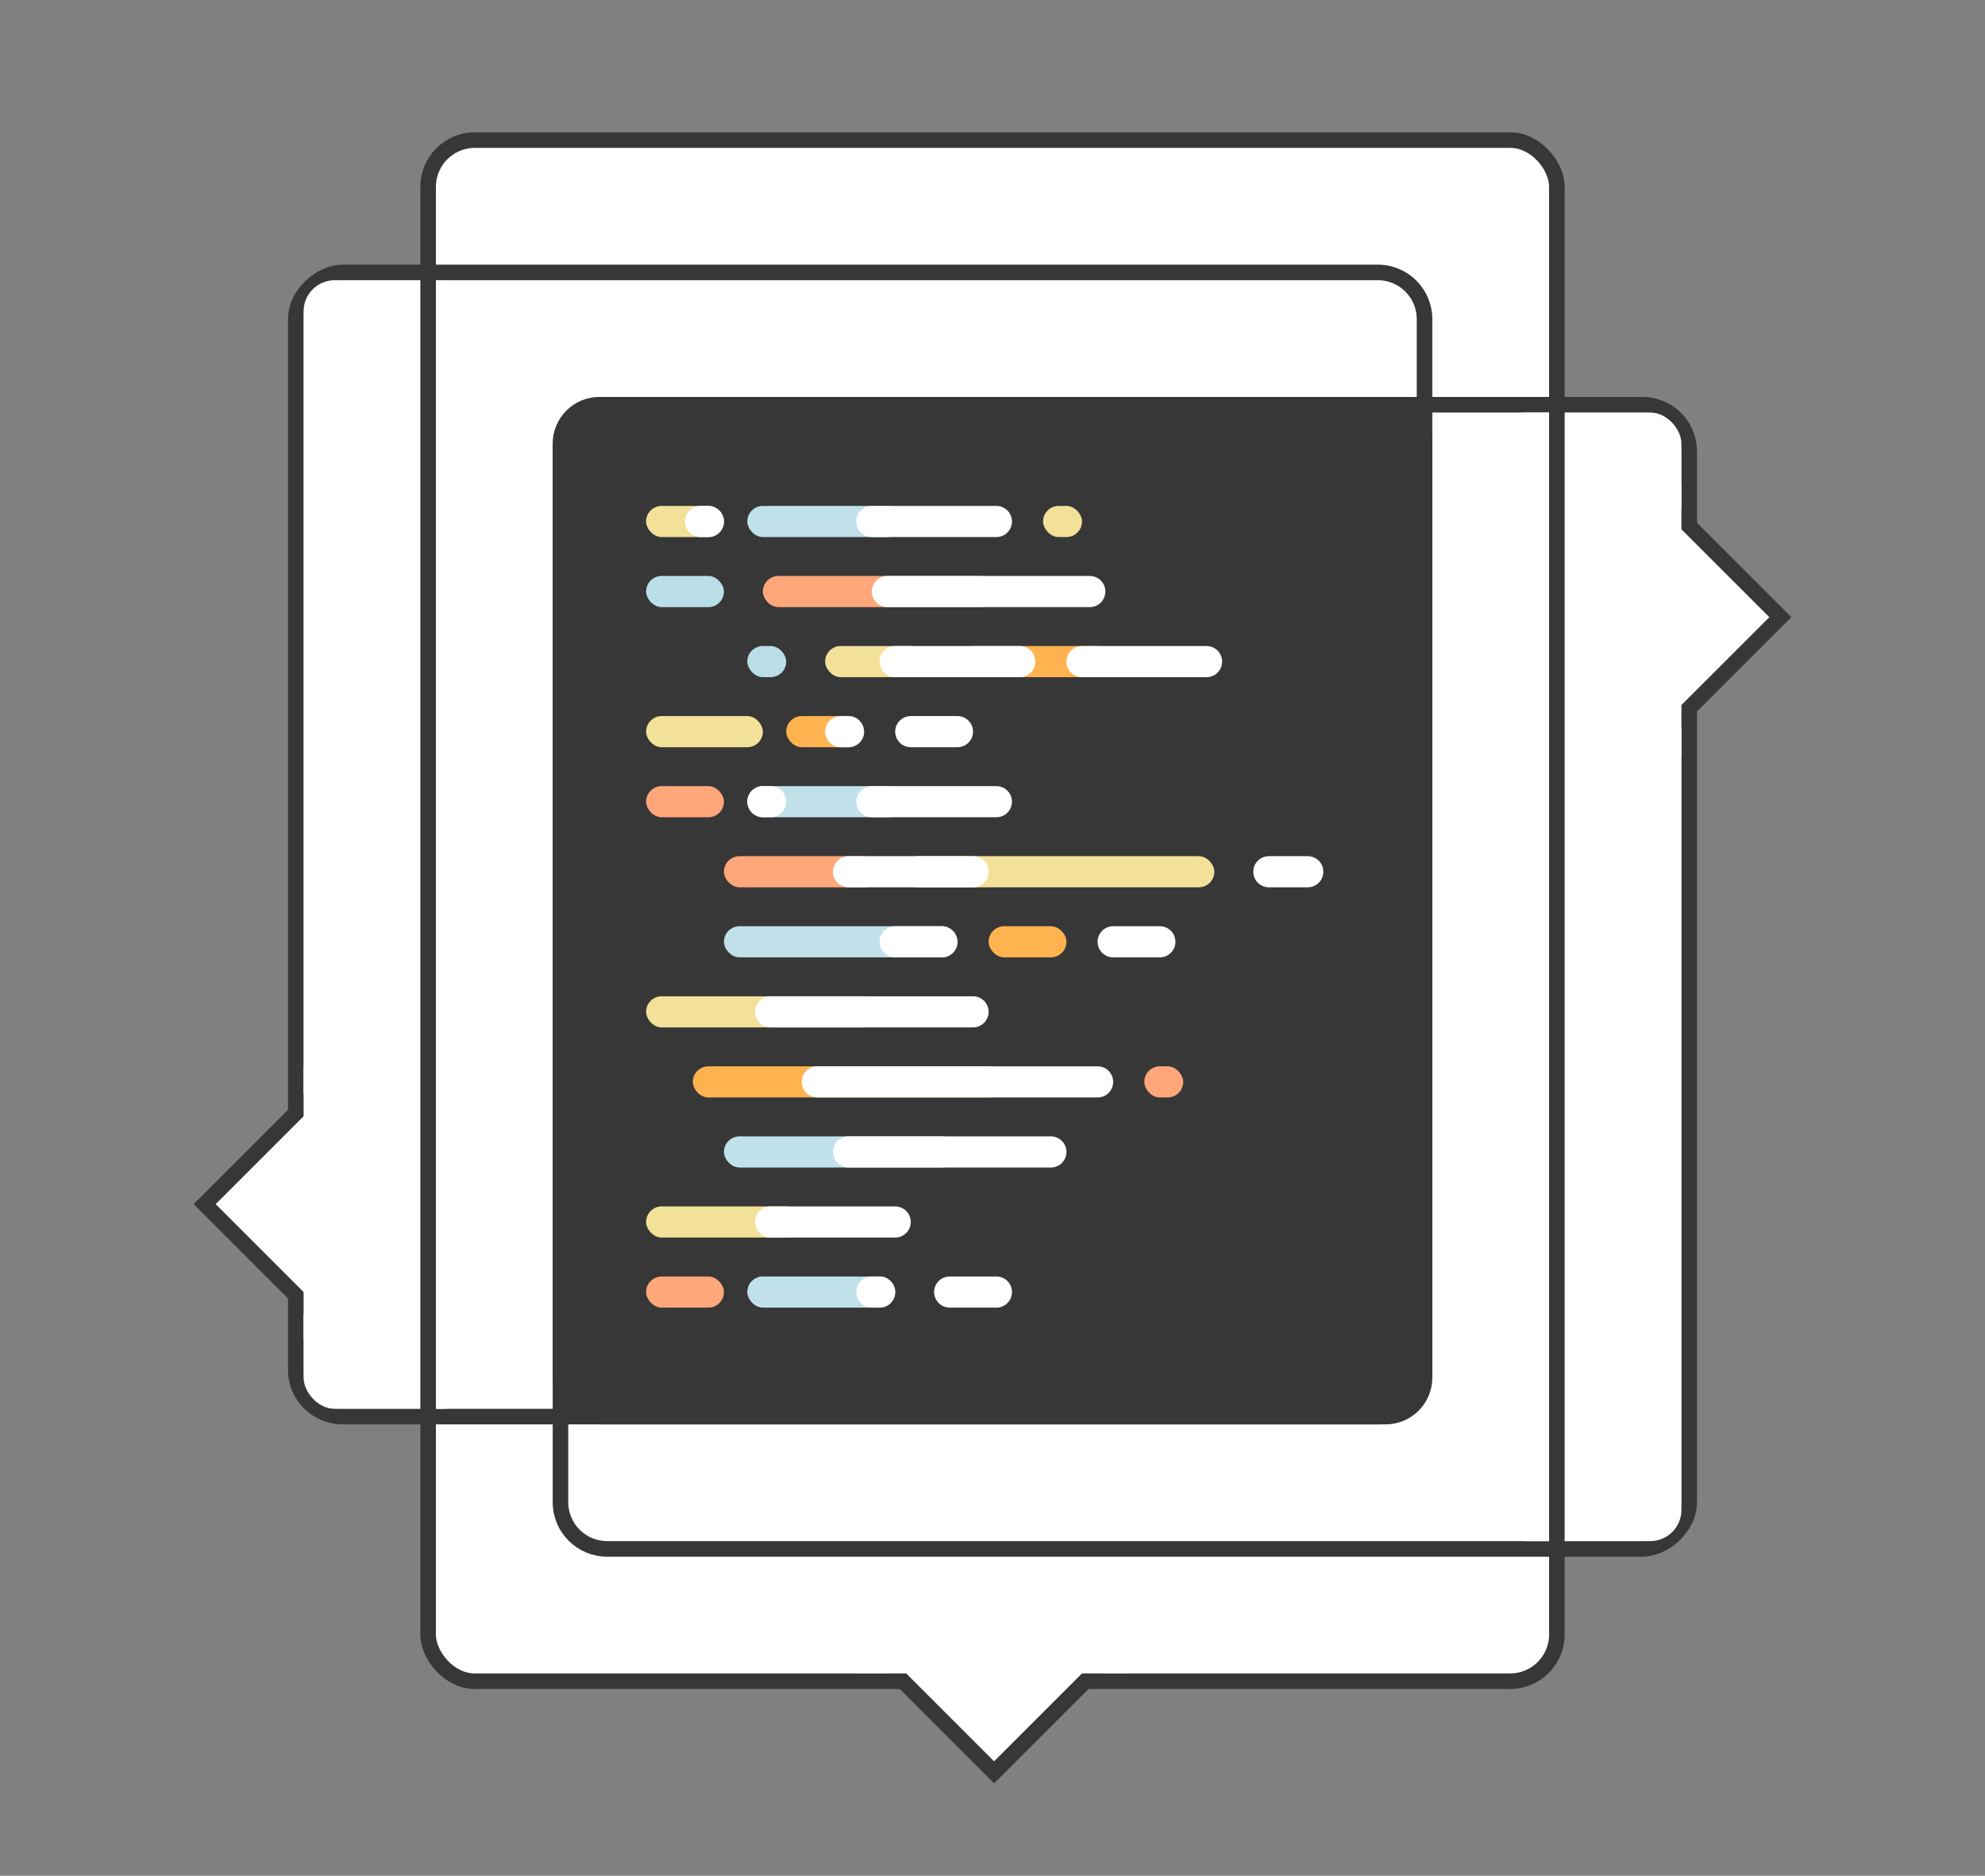 <?xml version="1.0" encoding="UTF-8"?>
<svg width="255px" height="241px" viewBox="0 0 255 241" version="1.1" xmlns="http://www.w3.org/2000/svg" xmlns:xlink="http://www.w3.org/1999/xlink">
    <rect x="0" y="0" width="255" height="241" fill="#808080" stroke="none"/>
    <title>Group 5</title>
    <g id="Illustrations" stroke="none" stroke-width="1" fill="none" fill-rule="evenodd">
        <g id="logo" transform="translate(-187, -297)">
            <g id="Group-5" transform="translate(187, 297)">
                <g id="Group-4" transform="translate(26, 17)">
                    <g id="Group" transform="translate(11, 0)">
                        <rect id="Rectangle" stroke="#373737" stroke-width="2" fill="#FFFFFF" x="18" y="1" width="145" height="198" rx="6"></rect>
                        <rect id="Rectangle" stroke="#373737" stroke-width="2" transform="translate(73.5, 91.5) rotate(-270) translate(-73.5, -91.5) " x="0" y="19" width="147" height="145" rx="6"></rect>
                        <rect id="Rectangle" stroke="#373737" stroke-width="2" transform="translate(107.5, 108.5) rotate(-270) translate(-107.5, -108.5) " x="34" y="36" width="147" height="145" rx="6"></rect>
                        <rect id="Rectangle" fill="#FFFFFF" x="2" y="19" width="22" height="145" rx="4"></rect>
                        <rect id="Rectangle" fill="#FFFFFF" x="155" y="36" width="24" height="145" rx="4"></rect>
                    </g>
                    <path d="M152,34 C155.314,34 158,36.686 158,40 L158,160 C158,163.314 155.314,166 152,166 L51,166 C49.223,166 47.627,165.228 46.529,164.001 L46,164 L46,163.318 C45.368,162.367 45,161.227 45,160 L45,40 C45,36.686 47.686,34 51,34 L152,34 Z" id="Combined-Shape" fill="#373737"></path>
                    <g id="Group-3" transform="translate(84, 194)" fill="#FFFFFF">
                        <polyline id="Path-8" stroke="#373737" stroke-width="2" points="3 2 17.706 16.706 32.412 2"></polyline>
                        <rect id="Rectangle" x="0" y="0" width="35" height="4"></rect>
                    </g>
                    <g id="Group-3" transform="translate(194.5, 62.5) rotate(-90) translate(-194.5, -62.5) translate(177, 54)" fill="#FFFFFF">
                        <polyline id="Path-8" stroke="#373737" stroke-width="2" points="3 2 17.706 16.706 32.412 2"></polyline>
                        <rect id="Rectangle" x="0" y="0" width="35" height="4"></rect>
                    </g>
                    <g id="Group-3" transform="translate(8.5, 137.5) rotate(-270) translate(-8.5, -137.5) translate(-9, 129)" fill="#FFFFFF">
                        <polyline id="Path-8" stroke="#373737" stroke-width="2" points="3 2 17.706 16.706 32.412 2"></polyline>
                        <rect id="Rectangle" x="0" y="0" width="35" height="4"></rect>
                    </g>
                </g>
                <g id="Group-2" transform="translate(83, 65)">
                    <rect id="Rectangle" fill="#F4E199" x="0" y="0" width="10" height="4" rx="2"></rect>
                    <rect id="Rectangle" fill="#C0E1EA" x="13" y="0" width="20" height="4" rx="2"></rect>
                    <rect id="Rectangle" fill="#F4E199" x="51" y="0" width="5" height="4" rx="2"></rect>
                    <rect id="Rectangle" fill="#FFA77A" x="15" y="9" width="30" height="4" rx="2"></rect>
                    <rect id="Rectangle" fill="#F4E199" x="23" y="18" width="13" height="4" rx="2"></rect>
                    <rect id="Rectangle" fill="#BADEE8" x="13" y="18" width="5" height="4" rx="2"></rect>
                    <rect id="Rectangle" fill="#BADEE8" x="0" y="9" width="10" height="4" rx="2"></rect>
                    <rect id="Rectangle" fill="#FFB350" x="40" y="18" width="20" height="4" rx="2"></rect>
                    <rect id="Rectangle" fill="#F4E199" x="0" y="27" width="15" height="4" rx="2"></rect>
                    <rect id="Rectangle" fill="#FFA77A" x="0" y="36" width="10" height="4" rx="2"></rect>
                    <rect id="Rectangle" fill="#FFB350" x="44" y="54" width="10" height="4" rx="2"></rect>
                    <rect id="Rectangle" fill="#FFB350" x="18" y="27" width="10" height="4" rx="2"></rect>
                    <rect id="Rectangle" fill="#C0E1EA" x="13" y="36" width="20" height="4" rx="2"></rect>
                    <rect id="Rectangle" fill="#F4E199" x="33" y="45" width="40" height="4" rx="2"></rect>
                    <rect id="Rectangle" fill="#FFA77A" x="10" y="45" width="20" height="4" rx="2"></rect>
                    <rect id="Rectangle" fill="#C0E1EA" x="10" y="54" width="30" height="4" rx="2"></rect>
                    <rect id="Rectangle" fill="#F4E199" x="0" y="63" width="30" height="4" rx="2"></rect>
                    <rect id="Rectangle" fill="#FFB350" x="6" y="72" width="40" height="4" rx="2"></rect>
                    <rect id="Rectangle" fill="#FFA77A" x="64" y="72" width="5" height="4" rx="2"></rect>
                    <rect id="Rectangle" fill="#C0E1EA" x="10" y="81" width="30" height="4" rx="2"></rect>
                    <rect id="Rectangle" fill="#F4E199" x="0" y="90" width="20" height="4" rx="2"></rect>
                    <rect id="Rectangle" fill="#FFA77A" x="0" y="99" width="10" height="4" rx="2"></rect>
                    <rect id="Rectangle" fill="#C0E1EA" x="13" y="99" width="19" height="4" rx="2"></rect>
                </g>
                <path d="M113,164 C114.105,164 115,164.895 115,166 C115,167.105 114.105,168 113,168 L112,168 C110.895,168 110,167.105 110,166 C110,164.895 110.895,164 112,164 L113,164 Z M128,164 C129.105,164 130,164.895 130,166 C130,167.105 129.105,168 128,168 L122,168 C120.895,168 120,167.105 120,166 C120,164.895 120.895,164 122,164 L128,164 Z M115,155 C116.105,155 117,155.895 117,157 C117,158.105 116.105,159 115,159 L99,159 C97.895,159 97,158.105 97,157 C97,155.895 97.895,155 99,155 L115,155 Z M135,146 C136.105,146 137,146.895 137,148 C137,149.105 136.105,150 135,150 L109,150 C107.895,150 107,149.105 107,148 C107,146.895 107.895,146 109,146 L135,146 Z M141,137 C142.105,137 143,137.895 143,139 C143,140.105 142.105,141 141,141 L105,141 C103.895,141 103,140.105 103,139 C103,137.895 103.895,137 105,137 L141,137 Z M125,128 C126.105,128 127,128.895 127,130 C127,131.105 126.105,132 125,132 L99,132 C97.895,132 97,131.105 97,130 C97,128.895 97.895,128 99,128 L125,128 Z M149,119 C150.105,119 151,119.895 151,121 C151,122.105 150.105,123 149,123 L143,123 C141.895,123 141,122.105 141,121 C141,119.895 141.895,119 143,119 L149,119 Z M121,119 C122.105,119 123,119.895 123,121 C123,122.105 122.105,123 121,123 L115,123 C113.895,123 113,122.105 113,121 C113,119.895 113.895,119 115,119 L121,119 Z M168,110 C169.105,110 170,110.895 170,112 C170,113.105 169.105,114 168,114 L163,114 C161.895,114 161,113.105 161,112 C161,110.895 161.895,110 163,110 L168,110 Z M125,110 C126.105,110 127,110.895 127,112 C127,113.105 126.105,114 125,114 L109,114 C107.895,114 107,113.105 107,112 C107,110.895 107.895,110 109,110 L125,110 Z M99,101 C100.105,101 101,101.895 101,103 C101,104.105 100.105,105 99,105 L98,105 C96.895,105 96,104.105 96,103 C96,101.895 96.895,101 98,101 L99,101 Z M128,101 C129.105,101 130,101.895 130,103 C130,104.105 129.105,105 128,105 L112,105 C110.895,105 110,104.105 110,103 C110,101.895 110.895,101 112,101 L128,101 Z M109,92 C110.105,92 111,92.895 111,94 C111,95.105 110.105,96 109,96 L108,96 C106.895,96 106,95.105 106,94 C106,92.895 106.895,92 108,92 L109,92 Z M123,92 C124.105,92 125,92.895 125,94 C125,95.105 124.105,96 123,96 L117,96 C115.895,96 115,95.105 115,94 C115,92.895 115.895,92 117,92 L123,92 Z M131,83 C132.105,83 133,83.895 133,85 C133,86.105 132.105,87 131,87 L115,87 C113.895,87 113,86.105 113,85 C113,83.895 113.895,83 115,83 L131,83 Z M155,83 C156.105,83 157,83.895 157,85 C157,86.105 156.105,87 155,87 L139,87 C137.895,87 137,86.105 137,85 C137,83.895 137.895,83 139,83 L155,83 Z M140,74 C141.105,74 142,74.895 142,76 C142,77.105 141.105,78 140,78 L114,78 C112.895,78 112,77.105 112,76 C112,74.895 112.895,74 114,74 L140,74 Z M91,65 C92.105,65 93,65.895 93,67 C93,68.105 92.105,69 91,69 L90,69 C88.895,69 88,68.105 88,67 C88,65.895 88.895,65 90,65 L91,65 Z M128,65 C129.105,65 130,65.895 130,67 C130,68.105 129.105,69 128,69 L112,69 C110.895,69 110,68.105 110,67 C110,65.895 110.895,65 112,65 L128,65 Z" id="Combined-Shape" fill="#FFFFFF"></path>
                <rect id="Rectangle" fill="#373737" x="54" y="36" width="2" height="147"></rect>
                <rect id="Rectangle" fill="#373737" x="199" y="52" width="2" height="147"></rect>
            </g>
        </g>
    </g>
</svg>